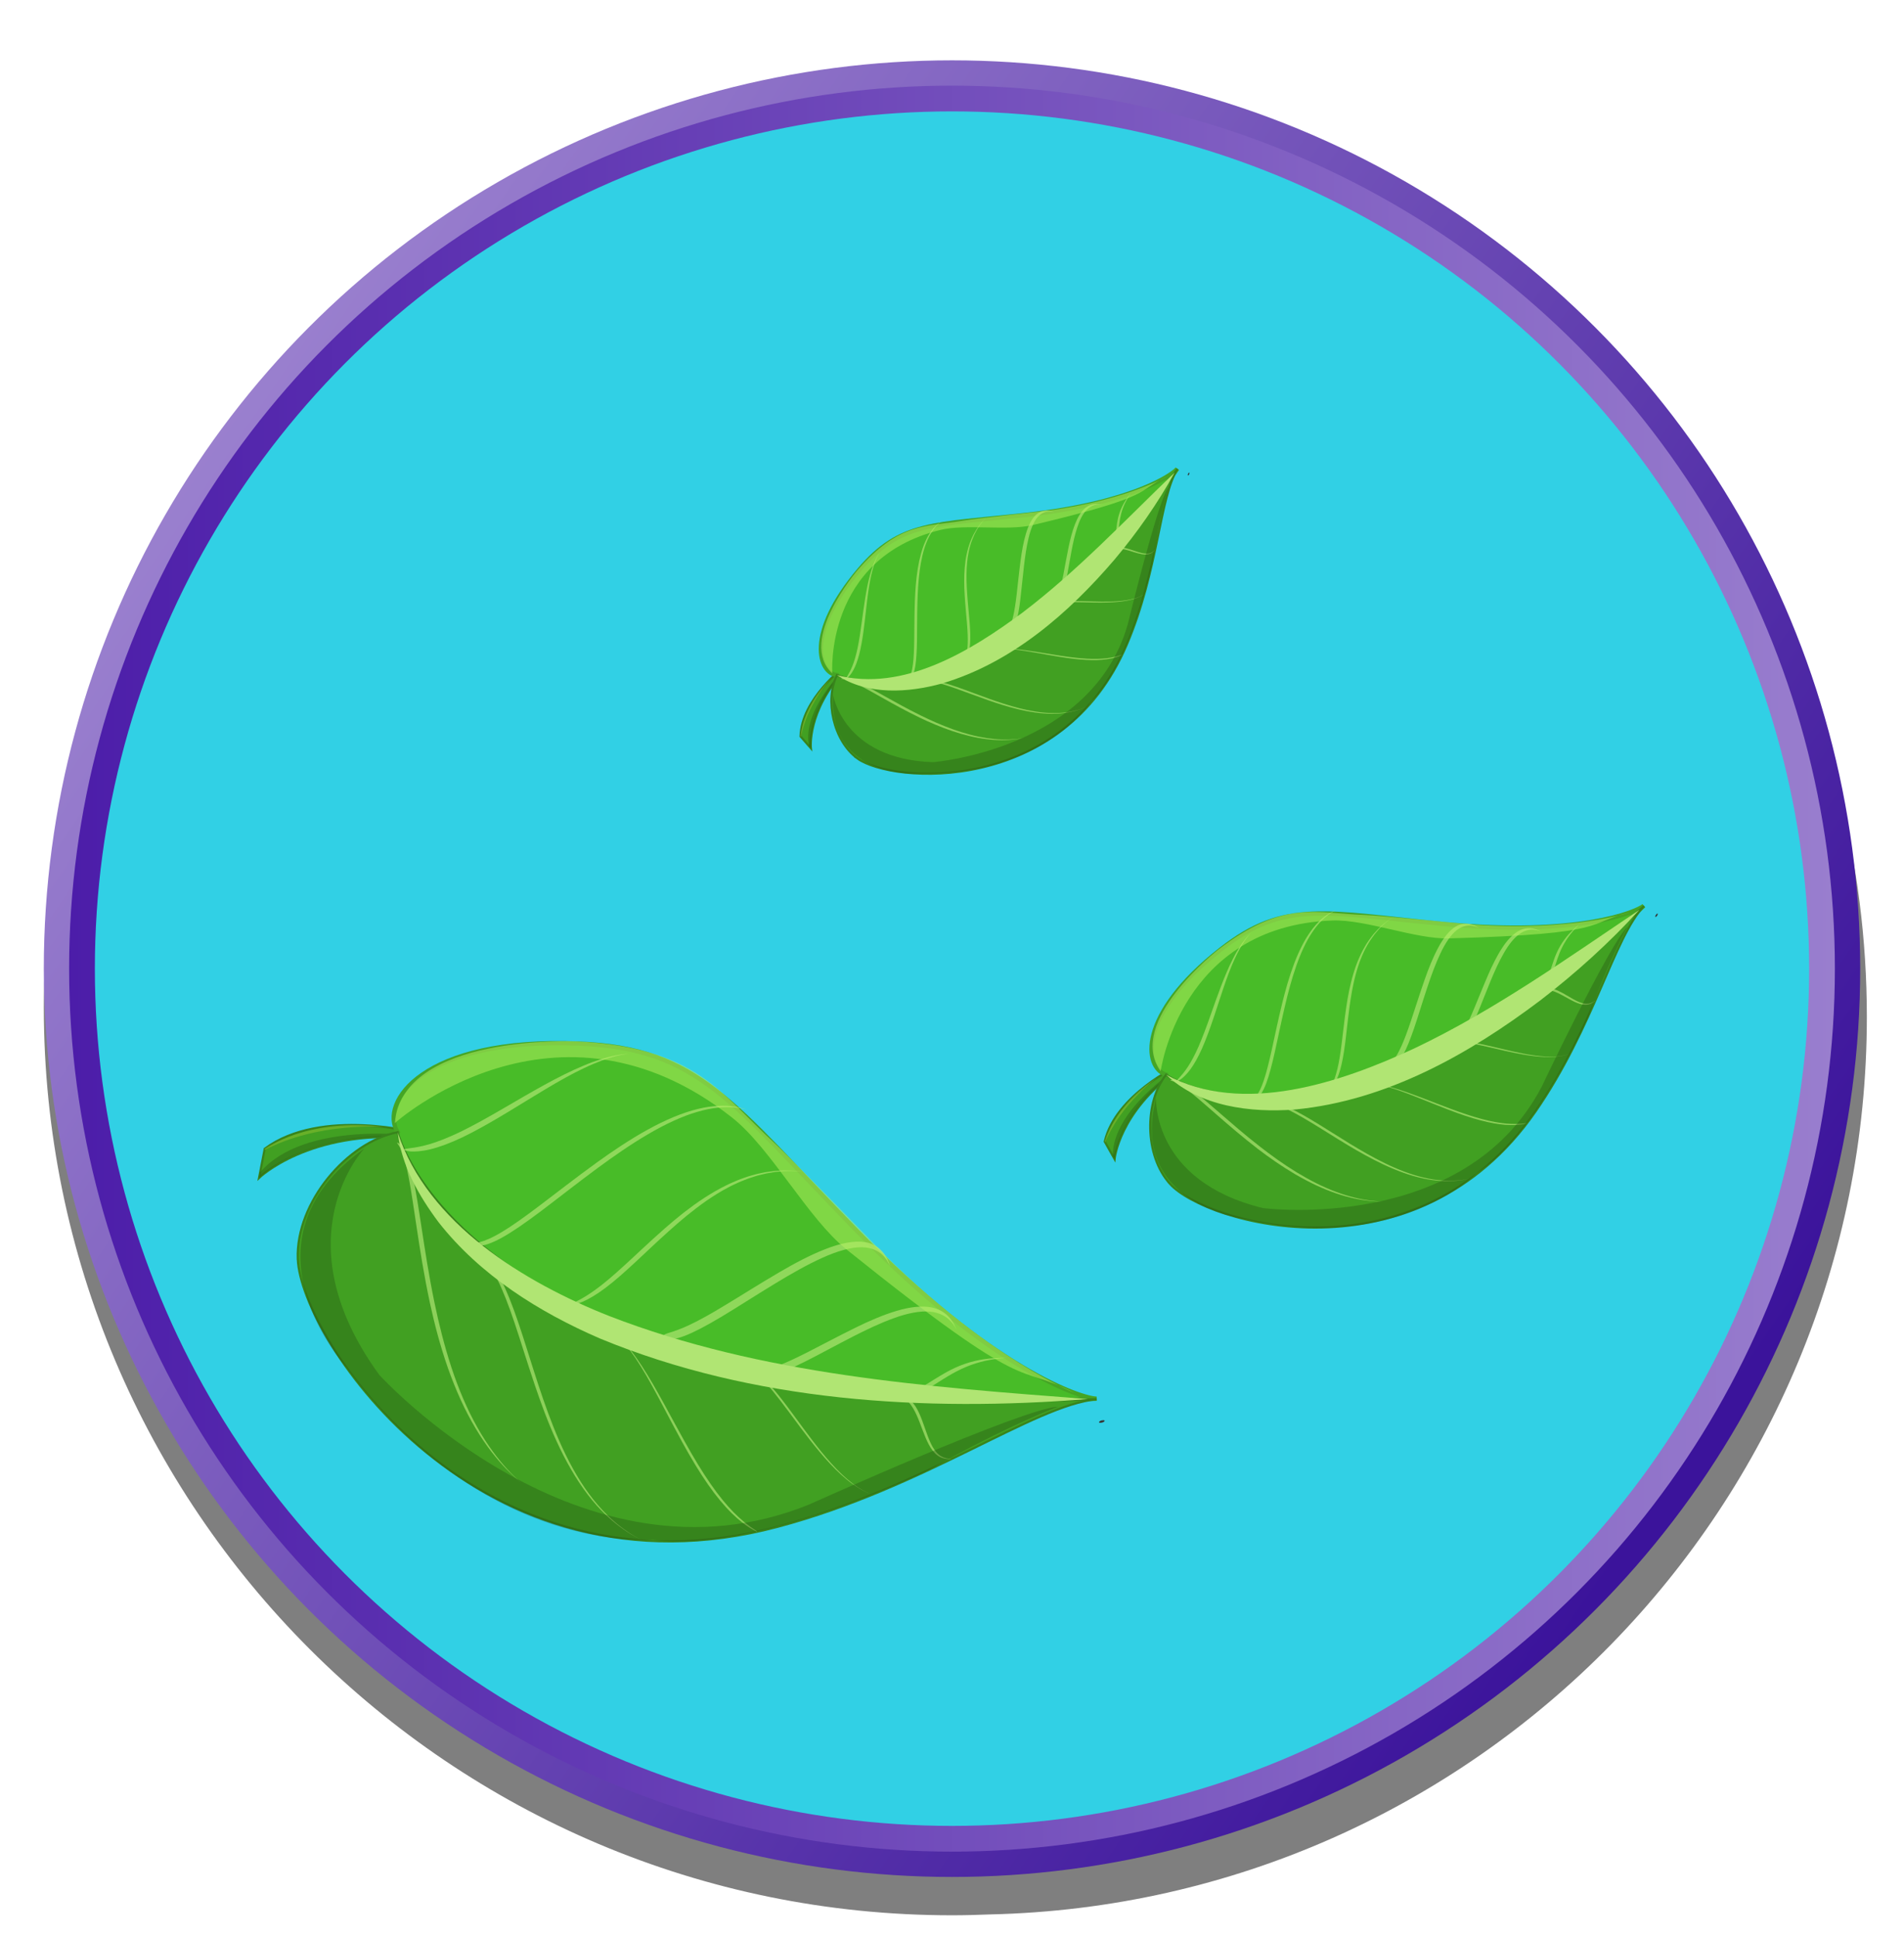 <?xml version="1.0" encoding="UTF-8"?><svg xmlns="http://www.w3.org/2000/svg" xmlns:xlink="http://www.w3.org/1999/xlink" viewBox="0 0 443.78 451.48"><defs><style>.e{fill:#204910;opacity:.32;}.f{opacity:.5;}.g{fill:#8fc12f;}.g,.h{opacity:.51;}.i{isolation:isolate;}.h{fill:#b6f261;}.j{fill:#48bc28;stroke:#45a525;}.j,.k,.l{stroke-miterlimit:10;}.m{mix-blend-mode:screen;opacity:.69;}.m,.n{fill:#b0e573;}.o{fill:url(#b);}.p{clip-path:url(#d);}.q{fill:none;}.r{fill:#353535;}.k{fill:#41a022;stroke:#38841c;stroke-width:.5px;}.l{fill:#31d0e5;stroke:url(#c);stroke-width:6px;}</style><linearGradient id="b" x1="43.17" y1="103.28" x2="392.43" y2="342.6" gradientTransform="matrix(1, 0, 0, 1, 0, 0)" gradientUnits="userSpaceOnUse"><stop offset="0" stop-color="#9b81cf"/><stop offset="1" stop-color="#3b139b"/></linearGradient><linearGradient id="c" x1="16.1" y1="225.74" x2="427.68" y2="225.74" gradientTransform="matrix(1, 0, 0, 1, 0, 0)" gradientUnits="userSpaceOnUse"><stop offset="0" stop-color="#4c1da9"/><stop offset="1" stop-color="#997ece"/></linearGradient><clipPath id="d"><circle class="q" cx="225.89" cy="228.06" r="209.22"/></clipPath></defs><g class="i"><g id="a"><g><path class="f" d="M435.12,236.99c0-36.23-9.21-70.32-25.42-100.03-35.31-67.72-106.15-113.96-187.81-113.96C104.98,23,10.21,117.77,10.21,234.67s94.77,211.68,211.68,211.68c2.97,0,5.93-.08,8.87-.2,113.3-2.59,204.36-95.24,204.36-209.16Z"/><g><g><circle class="o" cx="221.89" cy="225.74" r="211.68"/><circle class="l" cx="221.89" cy="225.74" r="202.78"/></g><g class="p"><g><g><g><path class="k" d="M97.79,264.13s-22.86-6.23-36.09,3.59l-1.32,6.78s11.58-11.26,35.75-9.33l1.66-1.04Z"/><path class="e" d="M60.38,274.5s11.22-11.6,35.75-9.33l.75-.47s-25.9-3.63-36.25,8.51l-.26,1.28Z"/><path class="g" d="M61.7,267.72s10.44-7.43,27.82-5.08c0,0-15.32-1.26-27.85,5.39l.03-.3Z"/></g><g><g><path class="q" d="M255.57,331.38c-.07,0-.13,.02-.2,.02-.12,0-.28,.01-.5,0,.23,0,.47-.02,.7-.03Z"/><path class="r" d="M256.92,331c.07,0,.14-.02,.2-.02,.14-.02,.46,.02,.3,.24-.16,.22-.47,.3-.72,.34-.06,.01-.13,.02-.2,.02-.13,.01-.46-.02-.3-.24,.15-.21,.48-.33,.72-.34,.07,0,.14-.01,.2-.02-.14,.19-.28,.39-.42,.58-.06,.01-.13,.02-.2,.02-.13,.02-.46-.02-.3-.24,.15-.21,.48-.32,.72-.34Z"/><path class="j" d="M136,306.65c-53.92-30.45-43.32-42.79-43.32-42.79-4.26-6.86,5.7-22.15,42.26-20.66,28.01,1.14,35.57,13.66,64.27,43.14,32.26,33.14,53.01,39.58,56.4,39.62-20.81,.85-79.36,3.42-119.61-19.31Z"/><path class="k" d="M69.4,293.39c-.46-13.26,11.63-27.29,23.29-29.53,0,0,6.88,29.32,59.46,47.95,43.46,15.4,82.16,15.13,102.97,14.27,.21,0,.38,0,.5,0-14.66,1.42-40.1,20.63-74.33,29.73-69.74,18.55-111.24-43.8-111.88-62.42Z"/></g><g><path class="m" d="M176.44,356.91s-.1-.12-.34-.28c-.24-.16-.6-.41-1.09-.74-.95-.68-2.36-1.77-3.99-3.42-1.63-1.65-3.46-3.85-5.37-6.61-1.92-2.75-3.92-6.06-6.07-9.92-1.54-2.75-3.17-5.79-4.83-8.82-1.67-3.03-3.37-6.05-5.11-8.72-1.73-2.67-3.52-4.99-5.14-6.54-.8-.78-1.54-1.35-2.07-1.7-.14-.09-.25-.17-.36-.24-.11-.06-.2-.12-.27-.16-.15-.09-.22-.13-.22-.13,0,0,.07,.05,.22,.14,.07,.04,.16,.1,.26,.16,.1,.07,.22,.15,.35,.24,.52,.36,1.24,.94,2.02,1.72,1.57,1.55,3.28,3.87,4.92,6.53,1.65,2.66,3.27,5.67,4.87,8.69,1.6,3.03,3.18,6.07,4.7,8.83,2.13,3.87,4.13,7.2,6.08,9.99,1.94,2.79,3.83,5.04,5.56,6.73,1.72,1.69,3.24,2.8,4.28,3.45,.53,.32,.92,.54,1.19,.67,.27,.13,.4,.18,.41,.15Z"/><path class="m" d="M111.03,291.38c-.06,.08,.53,.5,1.5,1.56,.47,.54,1.04,1.24,1.63,2.13,.59,.89,1.21,1.97,1.84,3.25,1.26,2.54,2.55,5.85,3.92,9.94,1.38,4.09,2.85,8.96,4.78,14.67,1.37,4.05,3.01,8.55,5.04,12.98,2.02,4.42,4.47,8.78,7.26,12.41,1.38,1.81,2.85,3.43,4.29,4.8,1.44,1.37,2.84,2.47,4.06,3.32,.6,.43,1.18,.78,1.67,1.09,.51,.29,.94,.54,1.3,.74,.72,.37,1.12,.58,1.12,.58,0,0-.39-.21-1.1-.6-.35-.21-.78-.47-1.28-.77-.48-.32-1.05-.68-1.64-1.12-1.2-.86-2.57-1.99-3.96-3.36-1.39-1.38-2.82-3-4.14-4.81-2.69-3.62-5.02-7.96-6.95-12.36-1.93-4.41-3.5-8.89-4.84-12.93-1.87-5.69-3.32-10.57-4.72-14.67-1.39-4.1-2.72-7.45-4.07-10.04-.68-1.3-1.35-2.4-2-3.31-.66-.91-1.29-1.63-1.83-2.16-1.12-1.06-1.82-1.39-1.85-1.34Z"/><path class="m" d="M92.58,266.31c-.09,.11,.47,.56,1.03,1.91,.58,1.34,1.16,3.52,1.72,6.56,.57,3.04,1.13,6.95,1.86,11.77,.73,4.82,1.61,10.55,3.04,17.22,1.02,4.73,2.39,9.95,4.16,15.02,.9,2.53,1.89,5.03,2.97,7.4,1.08,2.37,2.26,4.62,3.48,6.66,1.22,2.05,2.48,3.89,3.71,5.48,1.23,1.59,2.42,2.93,3.44,4,1.04,1.06,1.91,1.87,2.52,2.41,.62,.53,.95,.82,.95,.82,0,0-.33-.3-.93-.85-.6-.55-1.44-1.39-2.44-2.47-.99-1.1-2.13-2.46-3.3-4.08-1.18-1.61-2.38-3.47-3.54-5.53-1.16-2.06-2.27-4.31-3.29-6.68-1.02-2.37-1.95-4.86-2.78-7.39-1.66-5.06-2.93-10.26-3.91-14.97-1.37-6.63-2.22-12.35-2.96-17.16-.73-4.81-1.34-8.73-2-11.8-.65-3.06-1.36-5.29-2.13-6.66-.38-.68-.76-1.15-1.06-1.39-.3-.25-.49-.32-.53-.27Z"/><path class="m" d="M175.27,319.3s.29,.24,.86,.71c.57,.46,1.4,1.21,2.38,2.3,.99,1.08,2.13,2.48,3.47,4.23,1.34,1.74,2.86,3.82,4.68,6.26,1.3,1.73,2.77,3.65,4.37,5.55,1.59,1.9,3.31,3.77,5.06,5.35,.87,.79,1.74,1.51,2.58,2.11,.83,.6,1.62,1.09,2.3,1.46,.68,.37,1.23,.61,1.61,.76,.19,.08,.34,.13,.44,.17,.1,.04,.15,.06,.15,.06,0,0-.05-.02-.15-.06-.1-.04-.25-.1-.44-.18-.38-.16-.93-.42-1.59-.79-.66-.37-1.43-.87-2.23-1.48-.81-.61-1.65-1.32-2.48-2.11-1.68-1.58-3.32-3.44-4.86-5.33-1.53-1.89-2.96-3.8-4.24-5.53-1.8-2.43-3.3-4.52-4.66-6.27-1.35-1.75-2.53-3.18-3.58-4.28-.52-.55-1.01-1.02-1.45-1.41-.44-.39-.84-.7-1.16-.92-.66-.46-1.03-.61-1.04-.57Z"/><path class="m" d="M211.24,325.96c-.05,.08,.03,.23,.24,.45,.1,.11,.22,.27,.38,.44,.14,.19,.33,.39,.51,.66,.38,.53,.81,1.25,1.26,2.24,.45,.98,.91,2.22,1.46,3.68,.39,1.03,.84,2.18,1.4,3.23,.56,1.05,1.26,1.98,2.06,2.55,.79,.59,1.65,.76,2.27,.8,.16,0,.3,.01,.42,0,.13-.01,.23-.02,.32-.03,.17-.02,.27-.03,.27-.03,0,0-.09,0-.26,0-.09,0-.19,0-.31,0-.12,0-.25-.03-.41-.05-.59-.09-1.41-.34-2.11-.97-.72-.62-1.34-1.57-1.83-2.64-.5-1.07-.9-2.23-1.27-3.28-.51-1.48-.97-2.75-1.44-3.75-.47-1.01-.95-1.76-1.39-2.27-.21-.26-.43-.45-.61-.62-.19-.14-.35-.27-.49-.33-.29-.14-.44-.16-.48-.09Z"/><path class="m" d="M110.21,289.92c-.06,.16,.34,.47,1.45,.44,1.1-.05,2.88-.57,5.31-1.92,2.42-1.33,5.47-3.44,9.16-6.22,3.7-2.78,8.05-6.24,13.16-10.01,3.64-2.68,7.68-5.5,11.71-7.86,4.03-2.37,8.05-4.24,11.54-5.24,3.49-1.03,6.4-1.19,8.39-1.05,.99,.09,1.76,.22,2.29,.33,.52,.12,.8,.18,.8,.18,0,0-.28-.08-.78-.24-.51-.14-1.27-.32-2.24-.48-1.96-.27-4.85-.28-8.36,.59-3.5,.84-7.57,2.55-11.66,4.81-4.09,2.25-8.19,5.01-11.85,7.65-5.16,3.73-9.52,7.17-13.2,9.94-3.67,2.78-6.65,4.91-9,6.3-2.34,1.41-4.02,2.05-5.09,2.33-1.07,.26-1.56,.25-1.64,.45Z"/><path class="m" d="M133.11,304.02c.02,.06,.17,.07,.46,.02,.14-.02,.32-.06,.54-.1,.21-.05,.47-.11,.74-.21,1.12-.36,2.71-1.13,4.67-2.45,1.96-1.32,4.26-3.19,6.91-5.62,2.68-2.41,5.7-5.38,9.4-8.7,1.31-1.19,2.73-2.4,4.2-3.62,1.49-1.2,3.04-2.41,4.66-3.53,1.63-1.11,3.29-2.17,5-3.05,.84-.47,1.71-.85,2.56-1.24,.42-.2,.86-.35,1.28-.52,.43-.16,.84-.35,1.27-.47,.85-.27,1.66-.57,2.48-.74,.4-.1,.8-.19,1.19-.29,.39-.08,.78-.13,1.15-.2,.38-.06,.74-.13,1.09-.18,.36-.03,.71-.06,1.04-.1,.33-.03,.66-.06,.96-.09,.31-.01,.61,0,.89-.02,.57,0,1.08-.03,1.52,0,.45,.03,.83,.06,1.14,.08,.62,.04,.96,.07,.96,.07,0,0-.34-.04-.96-.11-.31-.03-.69-.08-1.14-.12-.45-.04-.96-.03-1.53-.05-.29,0-.59-.01-.9-.02-.31,.02-.64,.03-.98,.06-.34,.02-.69,.04-1.05,.06-.36,.03-.73,.09-1.11,.14-.38,.05-.77,.1-1.18,.16-.4,.08-.8,.17-1.22,.26-.84,.15-1.67,.42-2.55,.66-.45,.12-.86,.3-1.3,.44-.44,.16-.89,.3-1.33,.49-.87,.38-1.78,.74-2.65,1.19-1.78,.85-3.5,1.88-5.19,2.96-1.68,1.09-3.29,2.28-4.82,3.46-1.52,1.21-2.97,2.41-4.31,3.59-3.77,3.31-6.82,6.27-9.47,8.67-2.63,2.42-4.85,4.29-6.7,5.63-1.85,1.34-3.31,2.18-4.3,2.66-.24,.14-.46,.23-.65,.32-.19,.09-.34,.16-.47,.23-.24,.13-.35,.23-.33,.29Z"/><path class="m" d="M154.57,311.34c-.15,.31,.08,.62,.83,.8,.78,.1,2.12-.04,4.2-.83,2.08-.8,4.89-2.25,8.43-4.37,3.54-2.11,7.83-4.9,12.74-7.88,3.48-2.11,7.29-4.31,10.86-5.91,3.58-1.64,6.85-2.54,9.35-2.48,2.51,.05,4.19,1.12,5.15,2.26,.23,.31,.45,.55,.62,.81,.16,.27,.28,.53,.39,.73,.21,.41,.33,.63,.33,.63,0,0-.09-.27-.27-.72-.09-.23-.19-.51-.32-.85-.15-.3-.34-.59-.54-.95-.84-1.37-2.37-2.75-4.77-3.12-2.39-.37-5.6,.23-9.13,1.62-3.52,1.35-7.31,3.38-10.8,5.42-4.9,2.87-9.17,5.6-12.69,7.71-3.52,2.14-6.3,3.66-8.39,4.63-4.19,1.96-5.62,1.76-5.99,2.5Z"/><path class="m" d="M210.27,325.16c0,.12,.23,.19,.71,.22,.48,0,1.24-.06,2.2-.36,.49-.14,1.01-.35,1.59-.62,.57-.27,1.18-.59,1.83-.98,1.29-.76,2.73-1.74,4.47-2.77,1.23-.73,2.64-1.49,4.11-2.1,1.47-.62,3.02-1.08,4.41-1.4,1.4-.31,2.65-.47,3.54-.57,.45-.05,.81-.07,1.05-.09,.25-.02,.38-.03,.38-.03,0,0-.13,0-.38,0-.24,0-.6-.01-1.05,0-.9,.02-2.17,.07-3.62,.28-1.45,.2-3.08,.57-4.65,1.12-1.58,.54-3.09,1.26-4.38,1.99-1.82,1.02-3.27,1.99-4.52,2.74-1.24,.75-2.28,1.27-3.12,1.6-1.69,.66-2.57,.73-2.55,.99Z"/><path class="m" d="M94.21,267.92c-.02,.15,.44,.31,1.45,.42,1.01,.06,2.58,0,4.65-.5,2.07-.5,4.62-1.43,7.61-2.86,2.99-1.44,6.42-3.38,10.35-5.75,5.59-3.36,12.26-7.69,17.94-10.35,1.42-.68,2.77-1.23,4-1.7,.62-.22,1.2-.43,1.75-.6,.55-.15,1.07-.3,1.53-.44,.47-.11,.9-.2,1.27-.28,.37-.09,.69-.12,.96-.17,.53-.08,.81-.13,.81-.13,0,0-.29,.03-.82,.08-.26,.03-.59,.04-.96,.11-.38,.06-.81,.13-1.29,.22-.47,.11-1,.23-1.56,.35-.56,.15-1.16,.33-1.79,.51-1.26,.41-2.65,.89-4.1,1.52-5.85,2.41-12.72,6.49-18.34,9.76-3.95,2.31-7.36,4.2-10.29,5.63-2.93,1.41-5.38,2.36-7.34,2.93-3.93,1.13-5.81,.87-5.84,1.25Z"/><path class="m" d="M175.73,320.14c-.12,.25,.11,.52,.8,.72,.72,.13,1.93,.1,3.77-.44,1.85-.54,4.31-1.59,7.41-3.14,3.1-1.55,6.84-3.62,11.13-5.82,3.05-1.55,6.38-3.16,9.54-4.28,3.16-1.16,6.08-1.71,8.36-1.51,2.29,.2,3.88,1.19,4.82,2.21,.23,.27,.44,.49,.61,.72,.16,.24,.29,.46,.39,.63,.22,.35,.34,.55,.34,.55,0,0-.1-.23-.29-.62-.09-.2-.21-.44-.34-.73-.15-.26-.34-.52-.55-.83-.84-1.2-2.31-2.44-4.53-2.9-2.2-.45-5.08-.15-8.22,.8-3.12,.92-6.46,2.38-9.51,3.88-4.29,2.1-8.02,4.13-11.09,5.68-3.08,1.57-5.52,2.68-7.36,3.36-3.69,1.39-5.01,1.13-5.3,1.72Z"/></g><path class="n" d="M92.69,263.86c6.91,21.27,29.55,35.04,49.34,42.85,35.53,13.75,73.83,16.46,111.55,19.34-38.15,3-77.94,.67-113.71-14.1-14.25-6.16-27.98-14.78-37.65-27.11-4.61-6.17-8.64-13.24-9.53-20.98h0Z"/></g><path class="h" d="M92.02,261.74s37.48-33.71,78.61-1.29c9.06,7.14,17.63,23.47,26.62,30.69,44.21,35.5,38.97,26.12,53.21,33.48,0,0-19.44-7.76-44.12-32.04,0,0-22-22.72-25.9-26.27-12.57-11.45-17.89-22.19-46.09-23.62,0,0-40.64-1.84-42.33,19.05Z"/><path class="e" d="M84.94,267.64s-19.79,20.8,3.46,52.77c0,0,46.99,51.77,100.17,30.22,0,0,50.02-22.52,58.08-22.81,0,0-11.57,4.25-30.09,14.71,0,0-40.43,19.76-64.42,16.26,0,0-38.72,3.84-71.35-40.04,0,0-26.79-29.33,4.16-51.11Z"/></g><g><g><path class="k" d="M274.55,248.36s-14.53,6.8-17.06,17.68l2.29,4.08s1.04-10.89,14.37-20.49l.4-1.27Z"/><path class="e" d="M259.78,270.12s.7-10.91,14.37-20.49l.18-.57s-14.96,9.48-14.98,20.29l.43,.78Z"/><path class="g" d="M257.49,266.04s2.13-8.42,12.14-14.82c0,0-8.46,6.07-12.02,14.99l-.12-.17Z"/></g><g><g><path class="q" d="M385.5,213.9s-.06,.07-.09,.1c-.06,.05-.14,.13-.25,.22,.12-.11,.23-.21,.35-.32Z"/><path class="r" d="M386.03,213.11s.06-.07,.09-.1c.06-.07,.25-.19,.26-.01,.02,.18-.11,.36-.22,.49-.03,.03-.06,.07-.09,.1-.06,.06-.24,.19-.26,.01-.01-.17,.1-.38,.22-.49,.03-.03,.07-.07,.09-.1,.01,.16,.03,.32,.04,.48-.03,.03-.06,.07-.09,.1-.06,.07-.24,.19-.26,.01-.01-.18,.11-.37,.22-.49Z"/><path class="j" d="M312.92,253.56c-41.19,7.92-41.13-3.1-41.13-3.1-5.2-1.67-6.77-13.93,12.76-29.2,14.96-11.7,24.36-8.54,52.1-5.91,31.19,2.96,44.72-2.81,46.49-4.27-10.37,9.57-39.48,36.56-70.22,42.48Z"/><path class="k" d="M272.72,275.92c-6.05-6.65-5.96-19.19-.93-25.46,0,0,16.41,12.12,51.73-1.32,29.19-11.11,49.05-28.22,59.42-37.78,.11-.09,.19-.17,.25-.22-6.94,7.16-11.66,28.23-25.34,47.95-27.88,40.16-76.64,26.16-85.14,16.83Z"/></g><g><path class="m" d="M355.84,261.78s-.1-.02-.3,0c-.19,.03-.49,.06-.89,.09-.79,.07-2,.12-3.56-.02-1.57-.14-3.47-.47-5.67-1.06-2.2-.58-4.68-1.41-7.49-2.46-2-.74-4.18-1.6-6.36-2.44-2.19-.83-4.39-1.64-6.46-2.26-2.06-.62-4-1.04-5.52-1.12-.75-.05-1.38-.02-1.82,.03-.11,.01-.2,.02-.29,.03-.08,.01-.15,.03-.21,.04-.11,.02-.17,.03-.17,.03,0,0,.06,0,.17-.03,.05,0,.13-.02,.21-.03,.08-.01,.18-.02,.29-.03,.43-.04,1.05-.06,1.79,0,1.49,.11,3.39,.56,5.4,1.21,2.02,.65,4.17,1.49,6.32,2.35,2.15,.86,4.3,1.74,6.3,2.5,2.8,1.07,5.29,1.91,7.52,2.49,2.23,.59,4.19,.92,5.82,1.04,1.63,.12,2.9,.02,3.72-.09,.41-.07,.71-.12,.91-.18,.19-.05,.29-.08,.28-.1Z"/><path class="m" d="M293.33,256.62c0,.07,.5,.02,1.46,.15,.48,.07,1.08,.19,1.78,.39,.7,.2,1.49,.49,2.37,.87,1.77,.76,3.88,1.9,6.38,3.41,2.51,1.5,5.4,3.38,8.9,5.48,2.48,1.49,5.31,3.09,8.3,4.49,2.98,1.4,6.16,2.58,9.19,3.22,1.51,.33,2.98,.52,4.32,.6,1.34,.08,2.55,.03,3.55-.06,.5-.04,.95-.12,1.34-.17,.39-.07,.72-.13,1-.19,.54-.12,.83-.19,.83-.19,0,0-.29,.06-.83,.18-.27,.05-.61,.1-1,.16-.39,.04-.84,.11-1.34,.14-1,.08-2.2,.1-3.52,0-1.32-.1-2.77-.31-4.25-.67-2.97-.69-6.08-1.91-9.01-3.34-2.93-1.43-5.71-3.05-8.17-4.55-3.46-2.12-6.35-4-8.87-5.5-2.52-1.51-4.67-2.65-6.5-3.4-.92-.37-1.75-.65-2.48-.83-.74-.18-1.38-.27-1.89-.31-1.04-.06-1.55,.08-1.54,.12Z"/><path class="m" d="M272.81,251.77c0,.1,.49,.08,1.37,.53,.89,.44,2.14,1.31,3.76,2.63,1.63,1.32,3.63,3.09,6.12,5.26,2.49,2.16,5.46,4.74,9.12,7.56,2.6,1.99,5.6,4.09,8.74,5.93,1.57,.91,3.18,1.77,4.78,2.52,1.6,.75,3.19,1.39,4.72,1.91,1.53,.52,2.99,.92,4.32,1.2,1.33,.28,2.53,.45,3.53,.56,1,.09,1.8,.13,2.36,.14,.55,0,.85,0,.85,0,0,0-.3,0-.85-.03-.55-.02-1.35-.09-2.35-.2-.99-.14-2.18-.34-3.49-.66-1.31-.32-2.75-.75-4.25-1.31-1.5-.55-3.06-1.23-4.63-2.01-1.57-.78-3.14-1.66-4.68-2.59-3.08-1.88-6.01-4.01-8.58-6.01-3.62-2.82-6.56-5.4-9.06-7.56-2.49-2.16-4.52-3.92-6.21-5.22-1.68-1.3-3.02-2.13-4.02-2.5-.49-.18-.89-.26-1.16-.25-.27,0-.39,.05-.39,.09Z"/><path class="m" d="M338.74,242.87s.25,0,.76-.01c.5-.01,1.25,.02,2.23,.14,.98,.12,2.19,.35,3.64,.66,1.45,.31,3.15,.72,5.16,1.18,1.43,.32,3.03,.67,4.69,.95,1.65,.28,3.36,.49,4.96,.54,.8,.03,1.56,.01,2.26-.04,.69-.05,1.32-.15,1.82-.25,.51-.11,.9-.23,1.17-.31,.13-.04,.23-.08,.3-.11,.07-.02,.1-.04,.1-.04,0,0-.04,.01-.1,.04-.07,.02-.17,.06-.3,.1-.27,.08-.66,.19-1.17,.29-.5,.1-1.12,.18-1.8,.22-.68,.04-1.43,.04-2.21,0-1.56-.08-3.23-.32-4.84-.62-1.62-.3-3.2-.67-4.62-1-1.99-.47-3.69-.88-5.16-1.2-1.47-.31-2.7-.53-3.73-.64-.51-.05-.97-.08-1.37-.09-.4,0-.74,0-1.01,.03-.54,.05-.8,.14-.79,.16Z"/><path class="m" d="M360.23,230.54c0,.06,.12,.1,.32,.12,.1,.01,.23,.04,.39,.06,.16,.03,.34,.06,.56,.12,.43,.1,.97,.29,1.63,.6,.66,.31,1.44,.75,2.37,1.26,.65,.36,1.39,.76,2.14,1.05,.75,.29,1.52,.47,2.18,.41,.67-.04,1.19-.33,1.52-.59,.08-.07,.16-.12,.22-.18,.06-.06,.11-.11,.15-.16,.08-.08,.13-.13,.13-.13,0,0-.05,.04-.14,.11-.04,.04-.1,.08-.16,.14-.07,.05-.14,.1-.23,.15-.35,.21-.87,.44-1.52,.42-.64,0-1.38-.22-2.1-.56-.72-.33-1.44-.76-2.09-1.14-.91-.54-1.7-.99-2.39-1.31-.68-.32-1.26-.49-1.71-.56-.23-.04-.42-.05-.59-.05-.16,.01-.3,.02-.4,.04-.21,.05-.3,.11-.29,.17Z"/><path class="m" d="M292.27,256.23c.04,.11,.38,.09,.94-.41,.55-.51,1.24-1.56,1.9-3.32,.67-1.75,1.31-4.17,2-7.23,.69-3.05,1.42-6.75,2.41-10.94,.7-2.98,1.55-6.21,2.6-9.2,1.04-2.99,2.3-5.72,3.66-7.76,1.35-2.06,2.78-3.42,3.87-4.22,.55-.39,1.01-.66,1.33-.83,.32-.16,.49-.26,.49-.26,0,0-.18,.08-.51,.22-.33,.15-.8,.39-1.37,.73-1.13,.72-2.63,1.98-4.05,3.97-1.44,1.97-2.79,4.63-3.91,7.6-1.12,2.95-2.03,6.18-2.76,9.15-1.03,4.19-1.77,7.88-2.45,10.92-.68,3.04-1.28,5.45-1.88,7.2-.59,1.76-1.17,2.82-1.61,3.43-.44,.6-.7,.82-.65,.95Z"/><path class="m" d="M310.28,253.47s.12-.04,.25-.19c.06-.07,.14-.17,.23-.29,.09-.12,.19-.26,.29-.43,.42-.68,.9-1.77,1.34-3.32,.43-1.54,.8-3.51,1.11-5.93,.33-2.42,.58-5.28,1.04-8.62,.16-1.19,.35-2.44,.58-3.71,.24-1.27,.51-2.58,.86-3.86,.35-1.29,.75-2.56,1.24-3.77,.23-.61,.51-1.19,.78-1.76,.13-.29,.29-.56,.43-.83,.15-.27,.28-.55,.45-.8,.32-.51,.61-1.02,.96-1.47,.16-.23,.33-.45,.48-.67,.17-.21,.34-.41,.51-.61,.17-.2,.32-.39,.48-.57,.17-.18,.34-.34,.49-.51,.16-.16,.31-.32,.46-.47,.15-.14,.31-.27,.45-.4,.29-.25,.54-.49,.79-.67,.24-.18,.45-.33,.62-.46,.34-.25,.53-.39,.53-.39,0,0-.19,.13-.54,.37-.18,.12-.39,.27-.64,.44-.25,.18-.51,.4-.81,.64-.15,.12-.31,.25-.47,.39-.15,.15-.31,.3-.48,.46-.17,.16-.34,.32-.52,.49-.17,.18-.34,.37-.51,.56-.17,.19-.36,.39-.54,.6-.17,.22-.34,.44-.52,.67-.37,.45-.68,.95-1.03,1.46-.18,.26-.32,.53-.48,.8-.16,.28-.33,.55-.47,.83-.29,.58-.59,1.16-.85,1.78-.55,1.22-.99,2.5-1.38,3.8-.39,1.3-.7,2.62-.97,3.9-.26,1.29-.48,2.55-.65,3.74-.5,3.36-.77,6.23-1.09,8.63-.3,2.4-.62,4.34-.99,5.85-.37,1.5-.75,2.57-1.05,3.26-.06,.18-.13,.32-.19,.45-.06,.13-.11,.23-.14,.32-.06,.17-.08,.27-.04,.29Z"/><path class="m" d="M324.56,247.84c.06,.23,.31,.29,.78,.05,.45-.29,1.08-.95,1.8-2.27,.73-1.32,1.53-3.31,2.44-5.95,.9-2.64,1.89-5.96,3.12-9.65,.87-2.62,1.88-5.42,3.02-7.81,1.13-2.41,2.42-4.32,3.74-5.38,1.32-1.07,2.65-1.26,3.65-1.09,.25,.06,.48,.09,.68,.15,.2,.07,.38,.15,.52,.21,.29,.12,.45,.18,.45,.18,0,0-.16-.1-.45-.25-.15-.08-.32-.18-.53-.3-.2-.09-.44-.16-.7-.26-1.03-.34-2.43-.38-3.83,.48-1.4,.86-2.79,2.57-4,4.84-1.22,2.24-2.3,4.95-3.2,7.53-1.27,3.63-2.28,6.91-3.17,9.54-.88,2.65-1.65,4.65-2.3,6.07-1.3,2.85-2.13,3.37-2,3.92Z"/><path class="m" d="M359.38,230.55c.05,.06,.2,0,.46-.2,.25-.21,.61-.58,.98-1.15,.19-.29,.37-.63,.55-1.01,.18-.39,.35-.82,.52-1.3,.34-.96,.64-2.09,1.09-3.39,.31-.92,.71-1.93,1.2-2.89,.49-.96,1.08-1.88,1.67-2.66,.58-.77,1.16-1.41,1.58-1.85,.21-.22,.39-.39,.5-.51,.12-.12,.18-.18,.18-.18,0,0-.07,.06-.2,.16-.12,.11-.32,.26-.55,.46-.46,.4-1.09,.99-1.75,1.73-.66,.74-1.34,1.65-1.91,2.62-.58,.97-1.04,2.01-1.39,2.95-.49,1.33-.81,2.46-1.13,3.39-.31,.93-.62,1.65-.91,2.19-.59,1.08-1.01,1.5-.88,1.63Z"/><path class="m" d="M274.36,251.89c.06,.08,.36-.03,.93-.42,.55-.41,1.33-1.13,2.19-2.3,.85-1.16,1.76-2.76,2.68-4.81,.91-2.05,1.83-4.56,2.82-7.51,1.41-4.19,2.95-9.35,4.72-13.21,.43-.97,.89-1.85,1.32-2.63,.22-.38,.43-.75,.64-1.08,.22-.32,.42-.62,.6-.9,.2-.26,.38-.5,.53-.7,.15-.21,.31-.37,.42-.51,.24-.27,.36-.42,.36-.42,0,0-.14,.14-.39,.4-.12,.13-.28,.28-.45,.48-.17,.2-.36,.42-.57,.68-.2,.27-.41,.55-.65,.87-.22,.32-.45,.68-.7,1.05-.47,.76-.98,1.62-1.45,2.58-1.96,3.81-3.72,8.93-5.19,13.08-1.02,2.93-1.96,5.39-2.84,7.42-.89,2.01-1.74,3.58-2.51,4.73-1.53,2.3-2.62,3-2.47,3.2Z"/><path class="m" d="M339.35,243.1c.05,.18,.29,.22,.73,.02,.43-.25,1.04-.8,1.75-1.88,.72-1.09,1.53-2.71,2.45-4.87,.92-2.16,1.94-4.87,3.19-7.88,.89-2.14,1.91-4.43,3.05-6.39,1.12-1.98,2.39-3.55,3.66-4.45,1.27-.9,2.52-1.09,3.45-.97,.24,.04,.44,.06,.63,.1,.19,.05,.35,.11,.48,.15,.27,.09,.41,.13,.41,.13,0,0-.15-.07-.42-.19-.13-.06-.3-.14-.49-.23-.19-.07-.4-.12-.65-.19-.96-.25-2.27-.25-3.61,.49-1.33,.73-2.69,2.15-3.89,4.02-1.21,1.84-2.29,4.06-3.21,6.17-1.29,2.97-2.33,5.65-3.24,7.79-.9,2.16-1.68,3.8-2.33,4.97-1.3,2.34-2.09,2.78-1.98,3.22Z"/></g><path class="n" d="M271.79,250.46c17.86,9.64,40.77,1.82,57.96-6.18,18.52-8.82,35.29-20.76,52.38-32.26-7.03,7.69-14.78,14.71-23.07,21.08-16.7,12.61-35.93,23.43-57.23,25.47-10.38,.79-22.21-.67-30.04-8.11h0Z"/></g><path class="h" d="M270.52,249.66s4.57-33.84,40.02-35.14c7.81-.29,19.39,4.39,27.2,4.17,38.39-1.06,31.57-3.6,42.16-6.05,0,0-13.44,4.52-36.83,2.81,0,0-21.32-2.08-24.89-2.21-11.51-.4-18.97-3.61-34.15,8.01,0,0-21.79,16.87-13.51,28.4Z"/><path class="e" d="M269.45,255.81s-1.1,19.41,24.93,25.73c0,0,46.96,6.13,64.97-28.32,0,0,15.95-33.56,19.99-37.24,0,0-4.11,7.27-9.08,20.79,0,0-12.21,27.93-26.13,36.64,0,0-18.31,18.96-54.4,10.62,0,0-26.69-3.39-20.27-28.21Z"/></g><g><g><path class="k" d="M196.88,155.29s-10.09,7.56-10.29,16.32l2.41,2.77s-.94-8.54,7.77-18.06l.11-1.04Z"/><path class="e" d="M189.01,174.38s-1.2-8.5,7.77-18.06l.05-.47s-9.99,9.69-8.27,18l.45,.53Z"/><path class="g" d="M186.59,171.61s.29-6.81,6.96-13.34c0,0-5.54,6.02-6.84,13.45l-.12-.11Z"/></g><g><g><path class="q" d="M276.67,111.03l-.06,.09c-.04,.05-.09,.12-.16,.21,.07-.1,.15-.2,.22-.3Z"/><path class="r" d="M276.95,110.34s.04-.06,.06-.09c.04-.06,.16-.19,.2-.05,.04,.14-.03,.3-.09,.41-.01,.03-.04,.06-.06,.09-.04,.06-.16,.19-.2,.05-.04-.13,.02-.31,.09-.42,.02-.03,.04-.06,.06-.09,.04,.12,.07,.24,.11,.36-.02,.03-.04,.06-.06,.09-.04,.06-.16,.19-.2,.05-.04-.13,.02-.3,.09-.42Z"/><path class="j" d="M227.22,153.14c-30.41,12.69-32.12,4.2-32.12,4.2-4.27-.45-7.44-9.63,5.14-24.49,9.63-11.39,17.36-10.47,39.11-12.88,24.45-2.71,33.94-9.32,35.06-10.73-6.44,9.01-24.5,34.43-47.19,43.9Z"/><path class="k" d="M199.88,176.77c-5.72-4.14-7.66-13.8-4.79-19.43,0,0,14.56,6.7,39.56-9.29,20.67-13.21,33.2-29.55,39.64-38.56,.07-.09,.12-.16,.16-.21-4.19,6.62-4.44,23.58-11.81,40.92-15,35.34-54.74,32.39-62.77,26.57Z"/></g><g><path class="m" d="M261.53,152.59s-.08,0-.23,.05c-.15,.05-.37,.12-.67,.21-.6,.18-1.51,.41-2.74,.56-1.23,.15-2.75,.19-4.53,.1-1.78-.1-3.82-.33-6.15-.69-1.65-.25-3.47-.56-5.28-.85-1.82-.29-3.64-.56-5.33-.71-1.68-.15-3.25-.16-4.43,.02-.59,.08-1.07,.21-1.39,.31-.08,.03-.15,.05-.22,.07-.06,.02-.11,.04-.15,.06-.08,.03-.13,.05-.13,.05,0,0,.04-.02,.13-.05,.04-.02,.09-.03,.15-.06,.06-.02,.13-.04,.22-.07,.32-.1,.8-.21,1.38-.28,1.17-.15,2.7-.11,4.35,.07,1.66,.18,3.45,.48,5.24,.79,1.79,.32,3.59,.65,5.24,.91,2.32,.37,4.37,.62,6.18,.71,1.81,.1,3.37,.04,4.64-.13,1.27-.17,2.24-.45,2.85-.67,.31-.12,.53-.21,.67-.28,.14-.07,.21-.11,.2-.12Z"/><path class="m" d="M212.65,158.63c.01,.05,.38-.06,1.15-.12,.38-.02,.86-.03,1.43,.01,.57,.04,1.22,.14,1.96,.29,1.48,.3,3.29,.84,5.45,1.6,2.17,.76,4.69,1.73,7.72,2.79,2.15,.75,4.57,1.53,7.1,2.13,2.52,.6,5.15,.99,7.58,1.01,1.21,.01,2.37-.08,3.42-.23,1.04-.16,1.97-.38,2.72-.62,.38-.11,.71-.24,1-.34,.29-.12,.54-.22,.74-.3,.39-.18,.61-.28,.61-.28,0,0-.22,.09-.61,.27-.2,.08-.45,.18-.74,.29-.29,.1-.63,.22-1.01,.32-.75,.22-1.67,.43-2.71,.56-1.03,.13-2.18,.2-3.37,.17-2.4-.06-4.98-.49-7.46-1.12-2.48-.63-4.88-1.43-7.01-2.19-3-1.07-5.52-2.06-7.7-2.81-2.18-.76-4.02-1.29-5.54-1.57-.76-.14-1.45-.22-2.04-.24-.6-.02-1.1,0-1.51,.06-.81,.12-1.18,.31-1.17,.34Z"/><path class="m" d="M196.09,158.19c.02,.07,.39-.02,1.14,.19,.75,.2,1.85,.66,3.31,1.42,1.46,.76,3.29,1.8,5.55,3.07,2.26,1.27,4.96,2.77,8.22,4.35,2.32,1.12,4.96,2.25,7.67,3.16,1.36,.45,2.73,.85,4.08,1.17,1.35,.32,2.68,.56,3.93,.71,1.26,.16,2.45,.23,3.51,.23,1.07,0,2.02-.06,2.8-.14,.78-.09,1.41-.19,1.83-.27,.43-.08,.66-.13,.66-.13,0,0-.23,.04-.66,.11-.43,.07-1.05,.15-1.84,.22-.79,.06-1.73,.09-2.79,.06-1.06-.03-2.24-.14-3.48-.32-1.24-.19-2.55-.45-3.88-.8-1.33-.35-2.68-.77-4.01-1.25-2.67-.96-5.27-2.12-7.56-3.25-3.23-1.59-5.91-3.1-8.17-4.36-2.26-1.27-4.11-2.29-5.61-3.02-1.5-.73-2.67-1.16-3.49-1.28-.41-.06-.73-.06-.93,0-.2,.04-.29,.1-.29,.13Z"/><path class="m" d="M245.36,140.79s.2-.04,.58-.13c.38-.09,.97-.19,1.74-.25,.78-.06,1.74-.08,2.91-.07,1.17,0,2.54,.05,4.16,.08,1.15,.02,2.44,.03,3.76-.02,1.32-.05,2.67-.16,3.9-.38,.62-.11,1.2-.24,1.73-.39,.53-.15,.99-.32,1.36-.49,.37-.16,.66-.32,.85-.43,.1-.05,.16-.1,.21-.13,.05-.03,.07-.05,.07-.05l-.07,.04s-.12,.07-.22,.12c-.19,.1-.48,.25-.85,.41-.37,.16-.83,.31-1.35,.45-.52,.14-1.09,.26-1.7,.35-1.21,.19-2.53,.27-3.82,.3-1.29,.03-2.56,0-3.71-.03-1.61-.04-2.98-.09-4.16-.1-1.18,0-2.16,.02-2.97,.11-.4,.04-.76,.09-1.07,.15-.31,.06-.57,.12-.77,.19-.41,.13-.59,.23-.58,.25Z"/><path class="m" d="M259.91,127.87s.11,.06,.27,.04c.08,0,.19,0,.31-.02,.13,0,.27-.01,.45,0,.34,.01,.79,.07,1.35,.2,.56,.13,1.23,.34,2.02,.59,.56,.17,1.19,.36,1.82,.47,.62,.11,1.24,.12,1.74-.03,.51-.14,.86-.45,1.08-.69,.05-.07,.1-.12,.14-.17,.04-.06,.07-.1,.09-.14,.05-.08,.08-.12,.08-.12,0,0-.03,.04-.09,.11-.03,.04-.06,.08-.1,.13-.04,.05-.1,.1-.15,.16-.23,.22-.6,.48-1.1,.57-.49,.1-1.1,.05-1.7-.09-.61-.14-1.23-.35-1.79-.54-.79-.27-1.47-.49-2.05-.62-.58-.13-1.05-.18-1.41-.16-.18,0-.33,.03-.46,.06-.12,.04-.23,.06-.3,.1-.15,.08-.21,.13-.19,.17Z"/><path class="m" d="M211.76,158.5c.05,.08,.31,0,.66-.46,.34-.48,.7-1.4,.93-2.86,.23-1.45,.34-3.42,.38-5.88,.04-2.46,.01-5.42,.1-8.8,.06-2.4,.2-5.02,.53-7.49,.32-2.47,.85-4.77,1.57-6.56,.71-1.8,1.59-3.08,2.3-3.87,.36-.38,.67-.67,.89-.85,.22-.18,.34-.28,.34-.28,0,0-.13,.09-.36,.25-.23,.17-.55,.43-.94,.78-.75,.73-1.7,1.95-2.48,3.7-.79,1.74-1.4,4.01-1.79,6.47-.39,2.45-.57,5.07-.66,7.47-.12,3.38-.1,6.34-.14,8.79-.03,2.45-.11,4.4-.3,5.84-.17,1.44-.45,2.36-.69,2.9-.24,.53-.41,.74-.35,.83Z"/><path class="m" d="M225.17,153.5s.08-.05,.16-.19c.04-.07,.08-.15,.13-.26,.05-.1,.11-.23,.15-.38,.21-.59,.41-1.51,.5-2.76,.09-1.25,.05-2.83-.1-4.74-.14-1.91-.4-4.15-.58-6.79-.07-.94-.12-1.93-.15-2.95-.02-1.02-.02-2.06,.04-3.11,.07-1.04,.16-2.09,.35-3.1,.08-.51,.2-1,.31-1.48,.05-.24,.13-.48,.2-.71,.07-.23,.13-.47,.22-.69,.17-.45,.31-.88,.5-1.28,.09-.2,.18-.4,.26-.59,.1-.19,.2-.37,.29-.55,.1-.18,.18-.35,.28-.52,.1-.16,.2-.32,.3-.47,.1-.15,.19-.29,.28-.43,.09-.13,.2-.26,.28-.38,.19-.24,.34-.46,.5-.64,.16-.18,.29-.33,.4-.45,.22-.25,.34-.38,.34-.38,0,0-.13,.13-.36,.37-.12,.12-.26,.27-.42,.44-.16,.17-.33,.39-.52,.62-.1,.12-.2,.24-.3,.37-.1,.14-.19,.28-.3,.43-.1,.15-.21,.3-.32,.46-.1,.16-.2,.34-.3,.52-.1,.18-.21,.36-.32,.55-.09,.19-.19,.39-.29,.59-.21,.4-.37,.84-.56,1.29-.1,.23-.16,.46-.24,.69-.08,.24-.16,.47-.23,.72-.13,.49-.27,.99-.37,1.5-.23,1.02-.36,2.08-.45,3.15-.09,1.06-.12,2.12-.12,3.16,.01,1.03,.04,2.04,.1,2.98,.16,2.66,.4,4.91,.55,6.81,.16,1.89,.21,3.44,.17,4.65-.04,1.22-.17,2.1-.29,2.67-.02,.15-.05,.27-.08,.38-.03,.11-.04,.2-.05,.27-.02,.14-.02,.22,.01,.23Z"/><path class="m" d="M235.26,146.88c.08,.17,.29,.17,.61-.09,.3-.29,.68-.9,1.02-2.04,.35-1.13,.65-2.79,.92-4.97,.27-2.18,.5-4.89,.86-7.92,.25-2.15,.58-4.47,1.07-6.49,.48-2.04,1.17-3.71,2.01-4.74,.84-1.04,1.84-1.39,2.63-1.42,.2,0,.38,0,.54,0,.17,.02,.31,.05,.43,.08,.24,.04,.37,.07,.37,.07,0,0-.14-.05-.39-.12-.12-.04-.28-.09-.46-.14-.17-.04-.36-.05-.58-.08-.85-.1-1.93,.1-2.87,.99-.94,.88-1.73,2.43-2.3,4.37-.58,1.92-.97,4.17-1.25,6.3-.4,2.99-.65,5.68-.91,7.84-.25,2.18-.52,3.84-.8,5.04-.54,2.4-1.1,2.93-.91,3.33Z"/><path class="m" d="M259.25,128.01s.16-.03,.32-.23c.16-.2,.38-.54,.57-1.04,.1-.25,.18-.54,.26-.87,.07-.33,.14-.69,.19-1.09,.1-.79,.16-1.71,.3-2.78,.09-.76,.24-1.59,.46-2.41,.22-.82,.53-1.62,.86-2.31s.67-1.27,.92-1.67c.12-.2,.23-.36,.31-.47,.07-.11,.11-.17,.11-.17,0,0-.04,.05-.13,.16-.08,.1-.2,.25-.35,.44-.29,.38-.68,.93-1.07,1.61-.39,.68-.77,1.48-1.05,2.32-.29,.84-.48,1.71-.6,2.49-.17,1.1-.23,2.02-.33,2.79-.09,.77-.21,1.37-.35,1.83-.28,.93-.53,1.32-.42,1.4Z"/><path class="m" d="M197.3,158.03c.06,.05,.27-.08,.65-.47,.35-.4,.84-1.08,1.31-2.12,.47-1.03,.91-2.4,1.29-4.13,.37-1.72,.68-3.8,.97-6.22,.41-3.44,.78-7.66,1.52-10.91,.18-.82,.39-1.57,.59-2.23,.11-.33,.21-.64,.32-.93,.12-.28,.22-.55,.32-.79,.11-.23,.21-.44,.3-.63,.08-.19,.18-.33,.24-.46,.14-.25,.21-.38,.21-.38,0,0-.08,.13-.23,.37-.07,.12-.17,.26-.27,.44-.1,.18-.21,.38-.33,.61-.11,.24-.23,.49-.36,.77-.12,.28-.24,.59-.37,.92-.24,.66-.49,1.4-.7,2.22-.9,3.24-1.43,7.46-1.9,10.89-.32,2.41-.64,4.46-1,6.16-.36,1.69-.77,3.03-1.17,4.04-.81,2.02-1.53,2.72-1.38,2.86Z"/><path class="m" d="M245.86,140.87c.07,.13,.26,.13,.56-.1,.29-.26,.67-.78,1.05-1.73,.38-.95,.74-2.33,1.1-4.14,.36-1.81,.71-4.05,1.19-6.57,.34-1.79,.76-3.71,1.32-5.4,.55-1.7,1.27-3.11,2.1-4,.83-.9,1.77-1.24,2.5-1.3,.19,0,.35-.03,.5-.02,.15,.01,.29,.03,.39,.04,.22,.02,.34,.04,.34,.04,0,0-.13-.03-.35-.08-.11-.03-.25-.06-.42-.1-.16-.02-.33-.02-.53-.04-.78-.04-1.78,.17-2.69,.95-.91,.77-1.72,2.09-2.35,3.71-.63,1.61-1.11,3.49-1.48,5.26-.52,2.49-.89,4.71-1.24,6.51-.35,1.81-.68,3.19-.99,4.19-.63,2-1.16,2.47-1.01,2.79Z"/></g><path class="n" d="M195.1,157.34c15.48,3.99,31.13-5.62,43.18-14.54,12.81-9.72,23.84-21.45,35.5-32.67-3.96,7.2-8.7,13.94-13.99,20.25-10.74,12.56-23.91,24.03-40.13,28.88-7.94,2.2-17.42,2.83-24.56-1.91h0Z"/></g><path class="h" d="M193.99,156.93s-1.9-26.75,25.15-33.42c5.96-1.47,15.61,.27,21.58-1.15,29.35-6.96,23.7-7.82,31.45-11.4,0,0-9.61,5.62-27.87,8.05,0,0-16.73,1.81-19.49,2.29-8.92,1.53-15.16,.26-24.98,11.63,0,0-14.05,16.46-5.84,24Z"/><path class="e" d="M194.16,161.83s2.26,15.1,23.29,15.79c0,0,37.09-2.81,45.42-32.18,0,0,6.89-28.36,9.41-31.84,0,0-1.99,6.25-3.66,17.44,0,0-4.91,23.43-14.23,32.36,0,0-11.04,17.51-40.12,16.87,0,0-21.07,1.66-20.1-18.45Z"/></g></g></g></g></g></g></g></svg>
